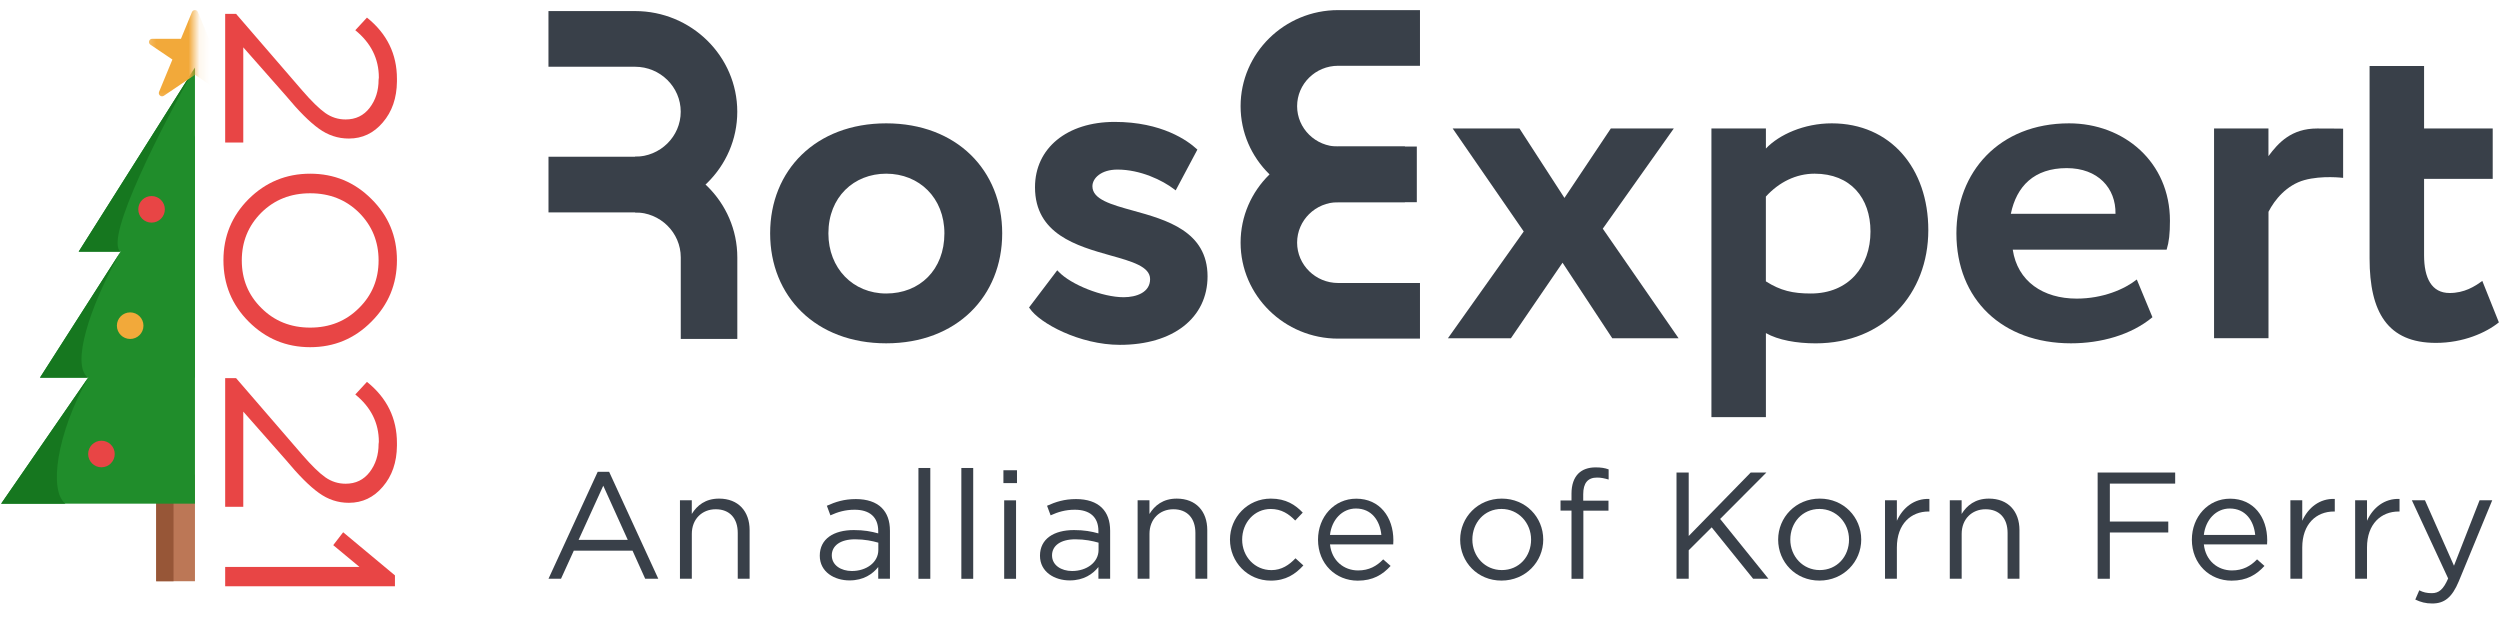 <svg width="232" height="58" viewBox="0 0 232 58" fill="none" xmlns="http://www.w3.org/2000/svg">
<rect width="3.598" height="9.894" transform="matrix(-1 0 0 1 18.092 44.044)" fill="#BC7756"/>
<rect width="1.609" height="9.894" transform="matrix(-1 0 0 1 16.104 44.044)" fill="#975637"/>
<g clip-path="url(#clip0)">
<path d="M58.257 50.101L55.983 45.074L53.693 50.101H58.257ZM55.468 43.781H56.526L61.09 53.709H59.874L58.699 51.103H53.248L52.062 53.709H50.9L55.468 43.781Z" fill="#394049"/>
<path d="M63.097 46.427H64.198V47.697C64.683 46.908 65.458 46.271 66.731 46.271C68.52 46.271 69.564 47.455 69.564 49.189V53.709H68.463V49.455C68.463 48.105 67.718 47.259 66.418 47.259C65.145 47.259 64.201 48.175 64.201 49.538V53.709H63.1V46.427H63.097Z" fill="#394049"/>
<path d="M81.509 51.036V50.36C80.966 50.204 80.249 50.048 79.349 50.048C77.978 50.048 77.19 50.642 77.19 51.541C77.19 52.456 78.049 52.99 79.053 52.99C80.407 52.99 81.509 52.187 81.509 51.036ZM76.075 51.57C76.075 50.005 77.365 49.19 79.235 49.19C80.181 49.19 80.838 49.316 81.499 49.498V49.276C81.499 47.979 80.697 47.303 79.309 47.303C78.436 47.303 77.749 47.511 77.062 47.823L76.732 46.934C77.547 46.57 78.332 46.314 79.423 46.314C80.468 46.314 81.286 46.596 81.815 47.117C82.327 47.624 82.587 48.327 82.587 49.256V53.706H81.499V52.621C80.983 53.268 80.141 53.862 78.837 53.862C77.45 53.865 76.075 53.093 76.075 51.57Z" fill="#394049"/>
<path d="M86.333 43.429H85.231V53.713H86.333V43.429Z" fill="#394049"/>
<path d="M90.314 43.429H89.213V53.713H90.314V43.429Z" fill="#394049"/>
<path d="M93.188 53.713H94.289V46.431H93.188V53.713ZM93.117 44.832H94.377V43.639H93.117V44.832Z" fill="#394049"/>
<path d="M101.946 51.036V50.36C101.404 50.204 100.687 50.048 99.787 50.048C98.416 50.048 97.628 50.642 97.628 51.541C97.628 52.456 98.487 52.99 99.491 52.99C100.845 52.99 101.946 52.187 101.946 51.036ZM96.51 51.57C96.51 50.005 97.8 49.19 99.669 49.19C100.616 49.19 101.273 49.316 101.933 49.498V49.276C101.933 47.979 101.131 47.303 99.743 47.303C98.871 47.303 98.184 47.511 97.497 47.823L97.166 46.934C97.982 46.57 98.767 46.314 99.858 46.314C100.902 46.314 101.721 46.596 102.25 47.117C102.762 47.624 103.021 48.327 103.021 49.256V53.706H101.933V52.621C101.418 53.268 100.576 53.862 99.272 53.862C97.884 53.865 96.51 53.093 96.51 51.57Z" fill="#394049"/>
<path d="M105.567 46.427H106.669V47.697C107.154 46.908 107.929 46.271 109.202 46.271C110.991 46.271 112.035 47.455 112.035 49.189V53.709H110.933V49.455C110.933 48.105 110.189 47.259 108.889 47.259C107.615 47.259 106.672 48.175 106.672 49.538V53.709H105.571V46.427H105.567Z" fill="#394049"/>
<path d="M114.141 50.075C114.141 48.019 115.771 46.271 117.934 46.271C119.335 46.271 120.211 46.852 120.895 47.571L120.194 48.304C119.608 47.697 118.921 47.233 117.92 47.233C116.418 47.233 115.272 48.486 115.272 50.078C115.272 51.653 116.445 52.907 117.987 52.907C118.931 52.907 119.635 52.429 120.221 51.809L120.952 52.472C120.207 53.288 119.321 53.882 117.934 53.882C115.771 53.882 114.141 52.144 114.141 50.075Z" fill="#394049"/>
<path d="M128.19 49.64C128.062 48.317 127.287 47.19 125.828 47.19C124.555 47.19 123.581 48.231 123.423 49.64H128.19ZM126.03 52.937C127.048 52.937 127.762 52.529 128.361 51.909L129.049 52.519C128.304 53.334 127.405 53.885 126 53.885C123.969 53.885 122.312 52.346 122.312 50.081C122.312 47.966 123.814 46.278 125.859 46.278C128.045 46.278 129.305 47.996 129.305 50.138C129.305 50.237 129.305 50.347 129.291 50.519H123.423C123.581 52.048 124.727 52.937 126.03 52.937Z" fill="#394049"/>
<path d="M142.085 50.075C142.085 48.51 140.899 47.23 139.34 47.23C137.74 47.23 136.635 48.513 136.635 50.075C136.635 51.64 137.807 52.903 139.367 52.903C140.97 52.907 142.085 51.64 142.085 50.075ZM135.503 50.075C135.503 48.019 137.133 46.271 139.367 46.271C141.583 46.271 143.213 47.989 143.213 50.075C143.213 52.131 141.57 53.878 139.336 53.878C137.12 53.882 135.503 52.161 135.503 50.075Z" fill="#394049"/>
<path d="M145.835 47.386H144.817V46.444H145.835V45.81C145.835 44.978 146.064 44.345 146.478 43.937C146.849 43.572 147.391 43.373 148.068 43.373C148.58 43.373 148.927 43.429 149.281 43.559V44.501C148.883 44.388 148.58 44.318 148.209 44.318C147.35 44.318 146.923 44.822 146.923 45.867V46.46H149.267V47.389H146.936V53.713H145.835V47.386Z" fill="#394049"/>
<path d="M155.58 43.851H156.712V49.74L162.465 43.851H163.921L159.629 48.158L164.109 53.709H162.691L158.844 48.938L156.712 51.063V53.709H155.58V43.851Z" fill="#394049"/>
<path d="M171.59 50.075C171.59 48.51 170.405 47.23 168.845 47.23C167.245 47.23 166.14 48.513 166.14 50.075C166.14 51.64 167.316 52.903 168.872 52.903C170.475 52.907 171.59 51.64 171.59 50.075ZM165.012 50.075C165.012 48.019 166.642 46.271 168.875 46.271C171.092 46.271 172.722 47.989 172.722 50.075C172.722 52.131 171.078 53.878 168.845 53.878C166.629 53.882 165.012 52.161 165.012 50.075Z" fill="#394049"/>
<path d="M174.929 46.427H176.03V48.327C176.573 47.117 177.647 46.242 179.048 46.301V47.468H178.964C177.347 47.468 176.03 48.609 176.03 50.808V53.709H174.929V46.427Z" fill="#394049"/>
<path d="M180.938 46.427H182.039V47.697C182.525 46.908 183.3 46.271 184.573 46.271C186.361 46.271 187.406 47.455 187.406 49.189V53.709H186.304V49.455C186.304 48.105 185.559 47.259 184.259 47.259C182.985 47.259 182.043 48.175 182.043 49.538V53.709H180.941V46.427H180.938Z" fill="#394049"/>
<path d="M194.661 43.851H201.856V44.879H195.794V48.4H201.216V49.415H195.794V53.709H194.661V43.851Z" fill="#394049"/>
<path d="M209.283 49.64C209.155 48.317 208.38 47.19 206.922 47.19C205.648 47.19 204.675 48.231 204.517 49.64H209.283ZM207.124 52.937C208.141 52.937 208.856 52.529 209.455 51.909L210.142 52.519C209.398 53.334 208.498 53.885 207.094 53.885C205.063 53.885 203.405 52.346 203.405 50.081C203.405 47.966 204.908 46.278 206.952 46.278C209.138 46.278 210.398 47.996 210.398 50.138C210.398 50.237 210.398 50.347 210.384 50.519H204.517C204.679 52.048 205.82 52.937 207.124 52.937Z" fill="#394049"/>
<path d="M212.548 46.427H213.649V48.327C214.192 47.117 215.267 46.242 216.668 46.301V47.468H216.583C214.967 47.468 213.649 48.609 213.649 50.808V53.709H212.548V46.427Z" fill="#394049"/>
<path d="M218.557 46.427H219.658V48.327C220.201 47.117 221.276 46.242 222.677 46.301V47.468H222.593C220.976 47.468 219.658 48.609 219.658 50.808V53.709H218.557V46.427Z" fill="#394049"/>
<path d="M224.139 55.639L224.509 54.78C224.866 54.963 225.197 55.046 225.671 55.046C226.328 55.046 226.743 54.707 227.188 53.679L223.822 46.427H225.038L227.729 52.499L230.104 46.427H231.279L228.174 53.948C227.547 55.453 226.829 56.004 225.715 56.004C225.098 56.004 224.641 55.878 224.139 55.639Z" fill="#394049"/>
<path d="M82.238 27.237C85.357 27.237 87.641 25.032 87.641 21.656C87.641 18.37 85.31 16.118 82.238 16.118C79.25 16.118 76.875 18.28 76.875 21.656C76.872 24.899 79.159 27.237 82.238 27.237ZM82.238 11.446C88.786 11.446 93.004 15.817 93.004 21.653C93.004 27.492 88.786 31.86 82.238 31.86C75.689 31.86 71.469 27.492 71.469 21.653C71.469 15.817 75.689 11.446 82.238 11.446Z" fill="#394049"/>
<path d="M105.142 19.544C103.121 18.984 101.376 18.503 101.376 17.286C101.376 16.533 102.188 15.737 103.697 15.737C105.826 15.737 107.871 16.722 108.973 17.568L109.104 17.667L111.118 13.883L111.044 13.817C110.222 13.064 107.834 11.313 103.438 11.313C99.019 11.313 96.048 13.748 96.048 17.375C96.048 21.733 99.938 22.827 103.064 23.709C105.031 24.259 106.729 24.737 106.729 25.901C106.729 27.138 105.459 27.582 104.273 27.582C102.323 27.582 99.382 26.425 98.227 25.201L98.112 25.082L95.495 28.534L95.552 28.61C96.472 29.996 100.197 32.002 103.93 32.002C108.868 32.002 112.061 29.502 112.061 25.639C112.051 21.454 108.221 20.396 105.142 19.544Z" fill="#394049"/>
<path d="M148.738 21.222L155.772 31.389H149.617L145.003 24.379L140.213 31.389H134.368L141.402 21.481L134.806 11.92H141.004L145.181 18.367L149.486 11.92H155.33L148.738 21.222Z" fill="#394049"/>
<path d="M163.873 18.241V26.11C165.234 26.975 166.376 27.237 168.047 27.237C171.563 27.237 173.581 24.727 173.581 21.484C173.581 18.37 171.735 16.118 168.394 16.118C166.682 16.118 165.103 16.894 163.873 18.241ZM158.82 11.924H163.876V13.784C165.106 12.484 167.434 11.446 169.984 11.446C175.43 11.446 178.947 15.601 178.947 21.355C178.947 27.28 174.817 31.863 168.488 31.863C166.733 31.863 165.018 31.561 163.876 30.911V38.711H158.82V11.924Z" fill="#394049"/>
<path d="M186.606 19.839H196.318C196.362 17.458 194.692 15.601 191.791 15.601C188.763 15.601 187.135 17.286 186.606 19.839ZM199.747 29.439C197.77 31.084 194.957 31.86 192.189 31.86C185.819 31.86 181.554 27.797 181.554 21.653C181.554 15.986 185.509 11.446 192.01 11.446C197.107 11.446 201.371 15.037 201.371 20.489C201.371 21.696 201.287 22.436 201.064 23.168H186.782C187.223 26.11 189.598 27.711 192.718 27.711C195.133 27.711 197.151 26.846 198.295 25.937L199.747 29.439Z" fill="#394049"/>
<path d="M205.46 11.924H210.512V14.49C211.436 13.237 212.656 11.924 215.027 11.924C216.654 11.924 217.442 11.94 217.442 11.94V16.506C217.442 16.506 215.491 16.258 213.848 16.712C212.204 17.17 211.089 18.529 210.516 19.653V31.386H205.464V11.924H205.46Z" fill="#394049"/>
<path d="M219.897 6.124H224.954V11.924H231.324V16.596H224.954V23.689C224.954 25.811 225.655 27.191 227.325 27.191C228.69 27.191 229.656 26.587 230.357 26.067L231.896 29.916C230.711 30.872 228.602 31.82 226.053 31.82C221.565 31.82 219.897 28.965 219.897 23.991V6.124Z" fill="#394049"/>
<path d="M130.376 18.765H124.178C119.189 18.765 115.127 14.765 115.127 9.854C115.127 4.937 119.189 0.938 124.178 0.938H131.774V6.104H124.178C122.08 6.104 120.372 7.785 120.372 9.854C120.372 11.92 122.08 13.601 124.178 13.601H130.376V18.765Z" fill="#394049"/>
<path d="M131.774 31.425H124.181C119.189 31.425 115.127 27.426 115.127 22.515C115.127 17.601 119.189 13.601 124.181 13.601H131.481V18.765H124.181C122.08 18.765 120.372 20.446 120.372 22.515C120.372 24.581 122.08 26.262 124.181 26.262H131.774V31.425Z" fill="#394049"/>
<path d="M58.93 19.706V14.543C61.268 14.543 63.171 12.67 63.171 10.368C63.171 8.067 61.272 6.194 58.93 6.194H50.897V1.027H58.93C64.162 1.027 68.419 5.215 68.419 10.368C68.419 15.522 64.165 19.706 58.93 19.706Z" fill="#394049"/>
<path d="M68.42 31.455H63.175V23.885C63.175 21.583 61.272 19.71 58.934 19.71H50.9V14.547H58.934C64.165 14.547 68.423 18.735 68.423 23.888V31.455H68.42Z" fill="#394049"/>
</g>
<path d="M18.092 6.268L7.299 23.357H18.092V6.268Z" fill="#208D2B"/>
<path d="M18.08 6.289L7.299 23.355H11.182C9.632 22.155 15.143 11.518 18.08 6.289Z" fill="#16771F"/>
<path d="M18.092 12.564L3.701 35.05H18.092V12.564Z" fill="#208D2B"/>
<path d="M18.092 20.659L0.103 46.742H18.092V20.659Z" fill="#208D2B"/>
<mask id="mask0" mask-type="alpha" maskUnits="userSpaceOnUse" x="13" y="0" width="6" height="10">
<rect x="13.313" width="4.778" height="9.697" fill="#C4C4C4"/>
</mask>
<g mask="url(#mask0)">
<path d="M16.794 3.598L17.815 1.122C17.917 0.875 18.268 0.875 18.37 1.122L19.391 3.598H22.059C22.355 3.598 22.472 3.981 22.227 4.146L20.186 5.525L21.423 8.524C21.536 8.799 21.224 9.053 20.978 8.887L18.092 6.938L15.207 8.887C14.961 9.053 14.648 8.799 14.762 8.524L15.999 5.525L13.958 4.146C13.713 3.981 13.83 3.598 14.126 3.598H16.794Z" fill="#F2A93A"/>
</g>
<path d="M11.19 23.352L3.713 35.05H8.158C6.608 33.849 8.252 28.581 11.19 23.352Z" fill="#16771F"/>
<path d="M8.182 35.05L0.104 46.747H6.072C4.522 45.547 5.244 40.279 8.182 35.05Z" fill="#16771F"/>
<path d="M20.896 13.225V1.288H21.909L28.026 8.372C28.901 9.384 29.621 10.089 30.189 10.488C30.756 10.887 31.384 11.086 32.075 11.086C33.01 11.086 33.754 10.726 34.306 10.005C34.858 9.284 35.133 8.418 35.133 7.406L35.157 7.199C35.157 5.451 34.428 3.987 32.971 2.806L34.053 1.633C35.908 3.12 36.836 5.014 36.836 7.314V7.567C36.82 9.1 36.383 10.365 35.525 11.362C34.681 12.359 33.631 12.857 32.373 12.857C31.361 12.857 30.434 12.55 29.59 11.937C28.747 11.339 27.72 10.312 26.509 8.855L22.576 4.393V13.225H20.896ZM34.467 18.465C36.046 20.029 36.836 21.923 36.836 24.146C36.836 26.37 36.046 28.271 34.467 29.85C32.903 31.43 31.009 32.219 28.785 32.219C26.562 32.219 24.661 31.43 23.081 29.85C21.517 28.286 20.735 26.385 20.735 24.146C20.735 21.923 21.517 20.029 23.081 18.465C24.661 16.901 26.562 16.119 28.785 16.119C31.009 16.119 32.903 16.901 34.467 18.465ZM33.316 28.585C34.528 27.389 35.133 25.917 35.133 24.169C35.133 22.421 34.528 20.942 33.316 19.73C32.105 18.534 30.595 17.936 28.785 17.936C26.976 17.936 25.466 18.534 24.255 19.73C23.043 20.942 22.438 22.421 22.438 24.169C22.438 25.917 23.043 27.389 24.255 28.585C25.466 29.797 26.976 30.402 28.785 30.402C30.595 30.402 32.105 29.797 33.316 28.585ZM20.896 47.029V35.092H21.909L28.026 42.176C28.901 43.188 29.621 43.893 30.189 44.292C30.756 44.69 31.384 44.89 32.075 44.89C33.01 44.89 33.754 44.529 34.306 43.809C34.858 43.088 35.133 42.222 35.133 41.21L35.157 41.003C35.157 39.255 34.428 37.79 32.971 36.61L34.053 35.437C35.908 36.924 36.836 38.818 36.836 41.118V41.371C36.82 42.904 36.383 44.169 35.525 45.166C34.681 46.162 33.631 46.661 32.373 46.661C31.361 46.661 30.434 46.354 29.59 45.741C28.747 45.143 27.72 44.115 26.509 42.659L22.576 38.197V47.029H20.896ZM20.896 54.408V52.614H33.362L30.924 50.59L31.845 49.394L36.651 53.396V54.408H20.896Z" fill="#E84545"/>
<circle cx="14.066" cy="19.426" r="1.233" fill="#E84545"/>
<circle cx="9.414" cy="42.131" r="1.233" fill="#E84545"/>
<circle cx="12.08" cy="30.223" r="1.233" fill="#F2A93A"/>
<defs>
<clipPath id="clip0">
<rect width="181" height="56" fill="white" transform="translate(50.897 0.938)"/>
</clipPath>
</defs>
</svg>

